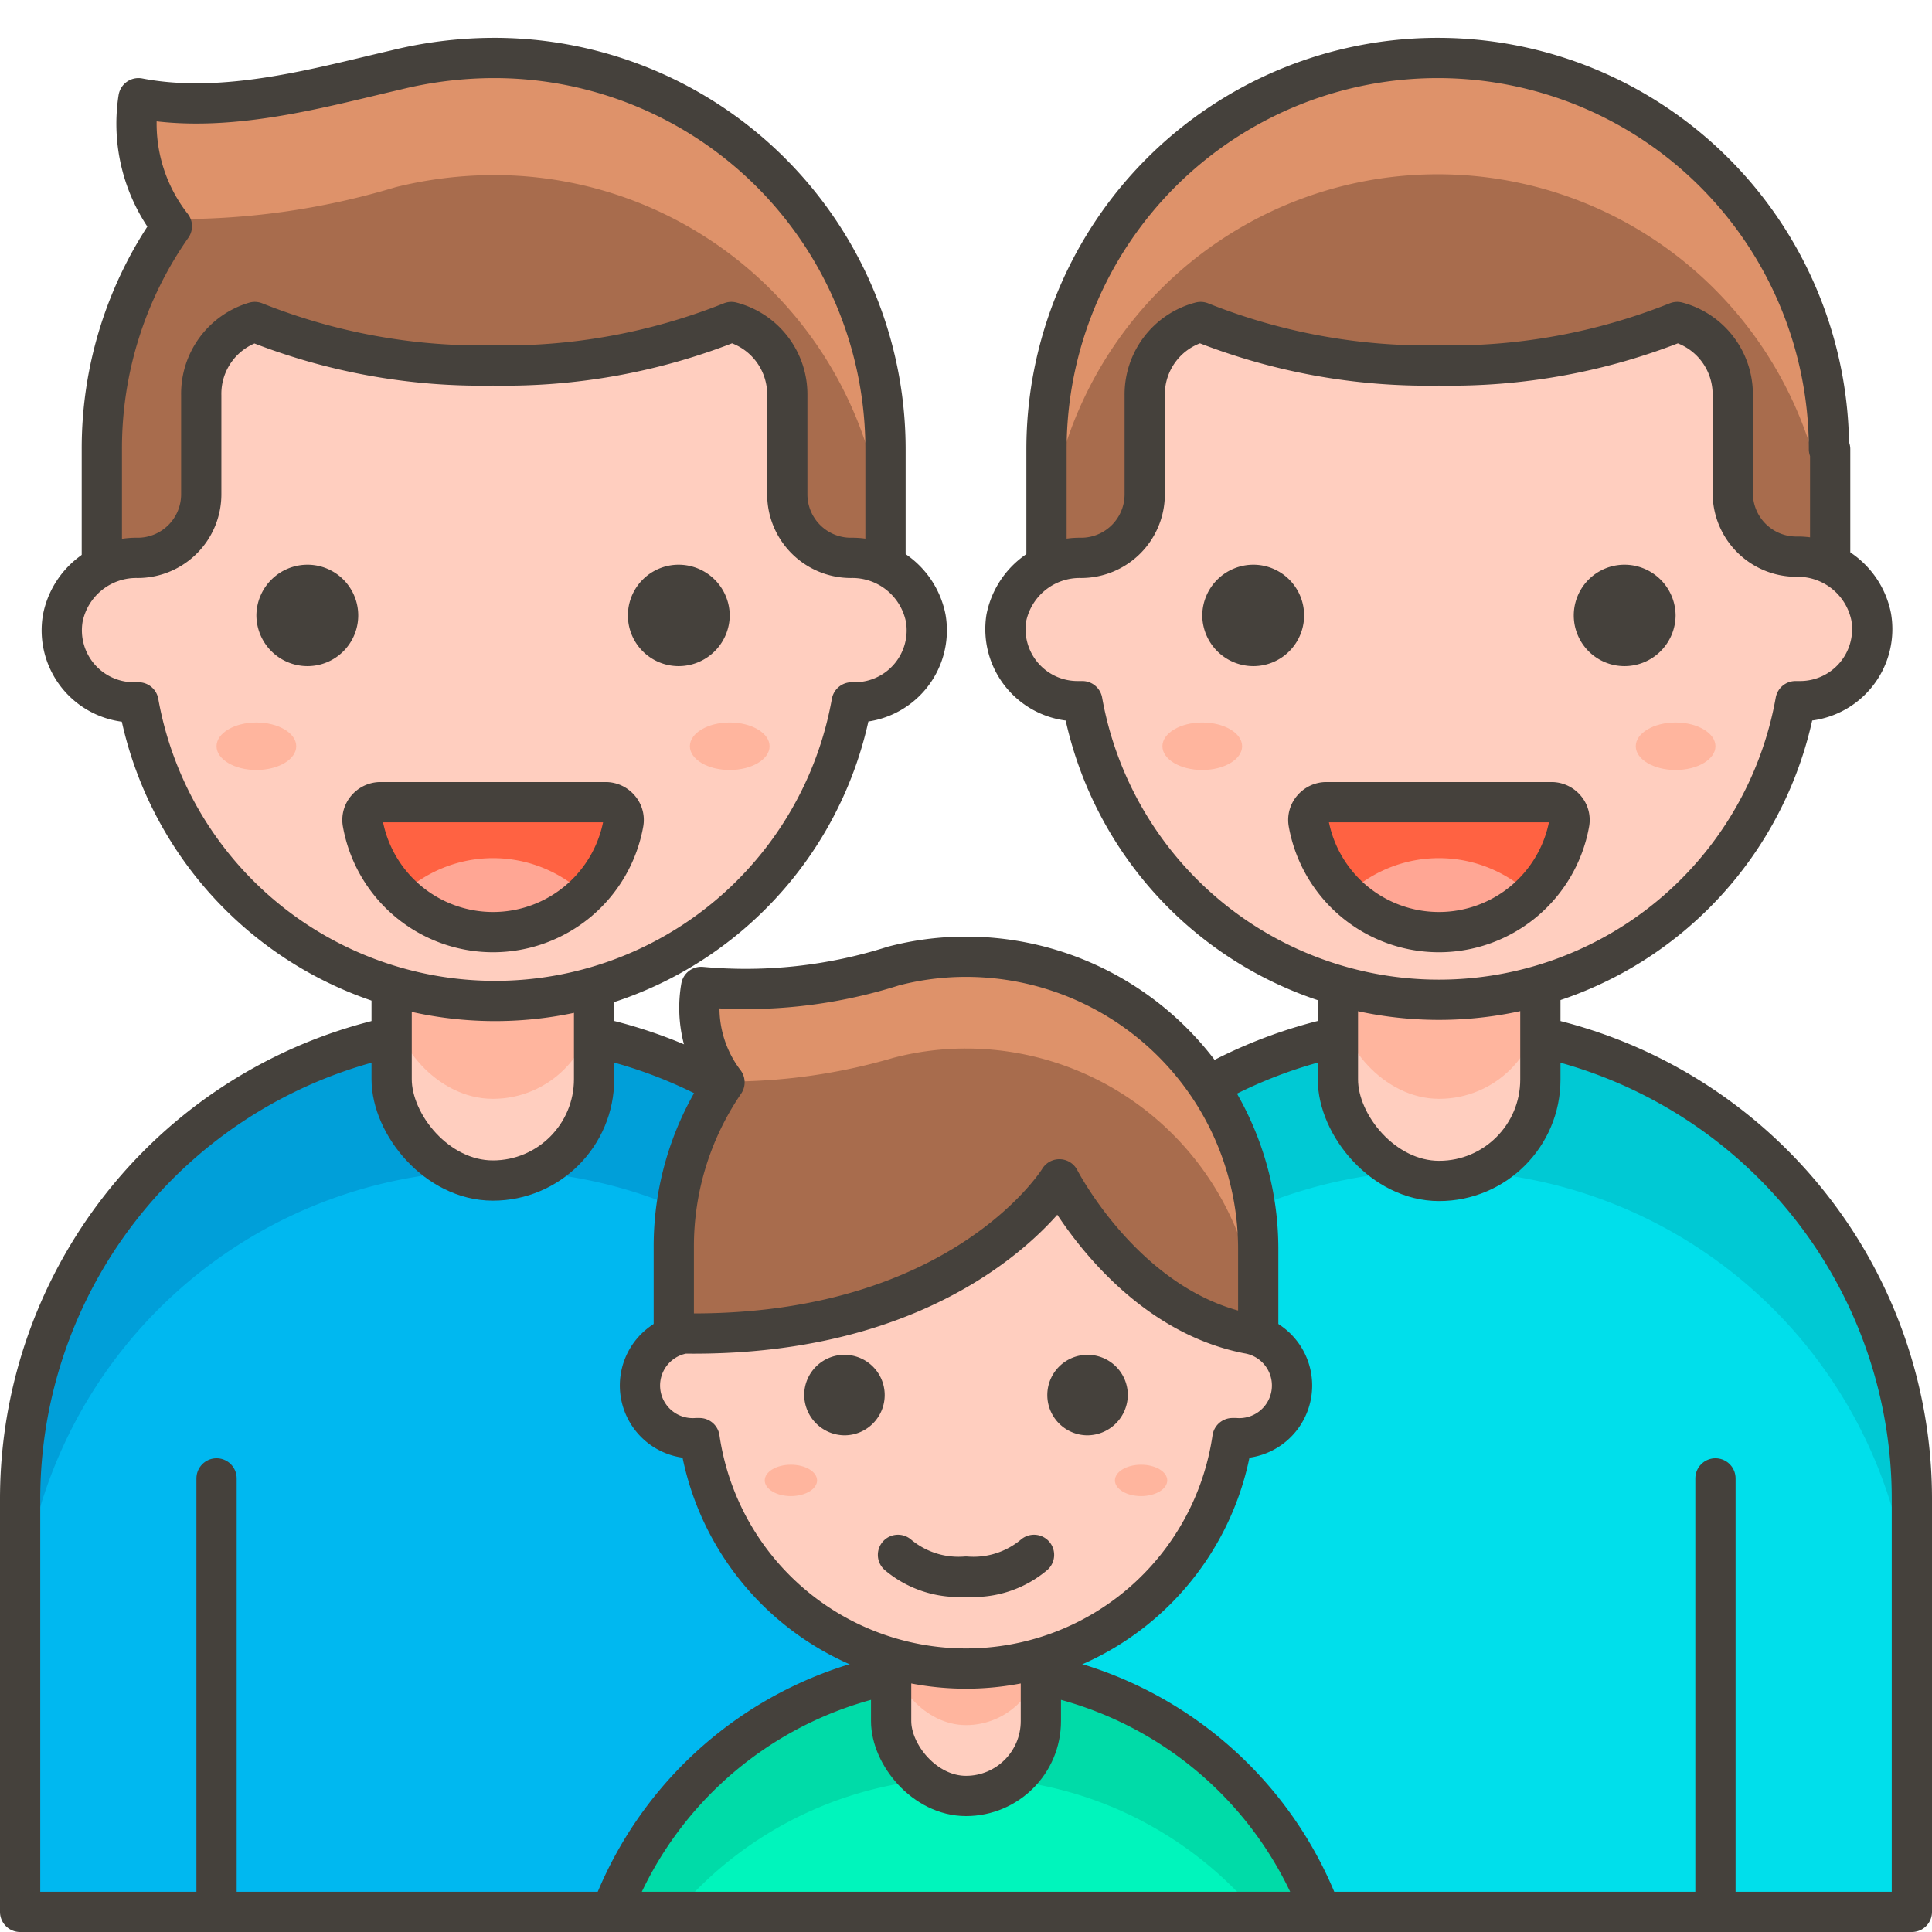 <svg id="Icons" xmlns="http://www.w3.org/2000/svg" viewBox="0 0 48 48"><defs><style>.cls-1{fill:#a86c4d;}.cls-2{fill:#de926a;}.cls-3{fill:none;}.cls-3,.cls-8,.cls-9{stroke:#45413c;stroke-linecap:round;stroke-linejoin:round;}.cls-4{fill:#00b8f0;}.cls-5{fill:#009fd9;}.cls-6,.cls-8{fill:#ffcebf;}.cls-7{fill:#ffb59e;}.cls-9{fill:#45413c;}.cls-10{fill:#ff6242;}.cls-11{fill:#ffa694;}.cls-12{fill:#00dfeb;}.cls-13{fill:#00c9d4;}.cls-14{fill:#00f5bc;}.cls-15{fill:#00dba8;}</style></defs><title>308-family-man-man-boy-2</title><path id="_Path_" data-name="&lt;Path&gt;" class="cls-1" d="M12.25,1.44a10.22,10.22,0,0,0-2.42.3c-1.83.42-4.22,1.12-6.39.7a4.13,4.13,0,0,0,.83,3.18,9.62,9.62,0,0,0-1.74,5.54v5.08H22V11.16A9.72,9.72,0,0,0,12.25,1.44Z"/><g id="_Group_" data-name="&lt;Group&gt;"><path id="_Path_2" data-name="&lt;Path&gt;" class="cls-2" d="M12.25,1.44a10.22,10.22,0,0,0-2.42.3c-1.83.42-4.22,1.12-6.39.7a4.38,4.38,0,0,0,.67,3,18.62,18.62,0,0,0,5.72-.79,10.22,10.22,0,0,1,2.42-.3A9.72,9.72,0,0,1,22,14.05V11.16A9.72,9.72,0,0,0,12.25,1.44Z"/></g><path id="_Path_3" data-name="&lt;Path&gt;" class="cls-3" d="M12.25,1.44a10.22,10.22,0,0,0-2.42.3c-1.83.42-4.22,1.12-6.39.7a4.13,4.13,0,0,0,.83,3.18,9.62,9.62,0,0,0-1.74,5.54v5.08H22V11.16A9.72,9.72,0,0,0,12.25,1.44Z"/><path id="_Rectangle_" data-name="&lt;Rectangle&gt;" class="cls-4" d="M12.25,25.49h0A11.75,11.75,0,0,1,24,37.24V47.5a0,0,0,0,1,0,0H.5a0,0,0,0,1,0,0V37.24A11.75,11.75,0,0,1,12.25,25.49Z"/><path class="cls-5" d="M12.25,25.49A11.75,11.75,0,0,0,.5,37.24v3.59a11.75,11.75,0,0,1,23.5,0V37.24A11.75,11.75,0,0,0,12.25,25.49Z"/><path id="_Rectangle_2" data-name="&lt;Rectangle&gt;" class="cls-3" d="M12.25,25.49h0A11.75,11.75,0,0,1,24,37.24V47.5a0,0,0,0,1,0,0H.5a0,0,0,0,1,0,0V37.24A11.75,11.75,0,0,1,12.25,25.49Z"/><rect id="_Rectangle_3" data-name="&lt;Rectangle&gt;" class="cls-6" x="9.73" y="21.48" width="5.03" height="7.85" rx="2.52" ry="2.52"/><rect id="_Rectangle_4" data-name="&lt;Rectangle&gt;" class="cls-7" x="9.73" y="21.48" width="5.03" height="5.82" rx="2.52" ry="2.52"/><rect id="_Rectangle_5" data-name="&lt;Rectangle&gt;" class="cls-3" x="9.73" y="21.48" width="5.03" height="7.85" rx="2.52" ry="2.52"/><path class="cls-8" d="M23,15.36a1.86,1.86,0,0,0-1.86-1.5,1.58,1.58,0,0,1-1.58-1.58V9.82A1.86,1.86,0,0,0,18.17,8a15.2,15.2,0,0,1-5.92,1.08A15.2,15.2,0,0,1,6.33,8,1.86,1.86,0,0,0,5,9.82v2.46a1.58,1.58,0,0,1-1.58,1.58,1.86,1.86,0,0,0-1.86,1.5,1.79,1.79,0,0,0,1.77,2.09h.11a9,9,0,0,0,17.72,0h.11A1.79,1.79,0,0,0,23,15.36Z"/><path id="_Path_4" data-name="&lt;Path&gt;" class="cls-9" d="M6.87,15.29a.77.77,0,0,0,.77.76.76.76,0,1,0,0-1.52A.77.77,0,0,0,6.87,15.29Z"/><path id="_Path_5" data-name="&lt;Path&gt;" class="cls-9" d="M17.63,15.29a.77.77,0,0,1-.77.76.76.76,0,1,1,0-1.52A.77.77,0,0,1,17.63,15.29Z"/><g id="_Group_2" data-name="&lt;Group&gt;"><g id="_Group_3" data-name="&lt;Group&gt;"><path id="_Path_6" data-name="&lt;Path&gt;" class="cls-10" d="M9.44,19.93a.45.45,0,0,0-.33.16.43.43,0,0,0-.1.35,3.29,3.29,0,0,0,6.48,0,.43.43,0,0,0-.1-.35.45.45,0,0,0-.33-.16Z"/></g><path id="_Path_7" data-name="&lt;Path&gt;" class="cls-11" d="M12.25,23.18a3.3,3.3,0,0,0,2.3-.93,3.31,3.31,0,0,0-4.6,0A3.3,3.3,0,0,0,12.25,23.18Z"/></g><g id="_Group_4" data-name="&lt;Group&gt;"><path id="_Path_8" data-name="&lt;Path&gt;" class="cls-3" d="M9.44,19.93a.45.45,0,0,0-.33.16.43.43,0,0,0-.1.35,3.29,3.29,0,0,0,6.48,0,.43.43,0,0,0-.1-.35.45.45,0,0,0-.33-.16Z"/></g><line id="_Path_9" data-name="&lt;Path&gt;" class="cls-3" x1="5.38" y1="47.5" x2="5.38" y2="36.73"/><ellipse id="_Ellipse_" data-name="&lt;Ellipse&gt;" class="cls-7" cx="6.37" cy="18.54" rx="0.99" ry="0.59"/><ellipse id="_Ellipse_2" data-name="&lt;Ellipse&gt;" class="cls-7" cx="18.13" cy="18.54" rx="0.99" ry="0.59"/><path class="cls-1" d="M45.47,11.16v5.08H26V11.16a9.72,9.72,0,0,1,19.44,0Z"/><path class="cls-2" d="M35.75,1.44A9.72,9.72,0,0,0,26,11.16v2.89a9.72,9.72,0,0,1,19.44,0V11.16A9.72,9.72,0,0,0,35.75,1.44Z"/><path class="cls-3" d="M45.47,11.16v5.08H26V11.16a9.72,9.72,0,0,1,19.44,0Z"/><path id="_Rectangle_6" data-name="&lt;Rectangle&gt;" class="cls-12" d="M24,25.49H47.5a0,0,0,0,1,0,0V35.75A11.75,11.75,0,0,1,35.75,47.5h0A11.75,11.75,0,0,1,24,35.75V25.49a0,0,0,0,1,0,0Z" transform="translate(71.5 72.99) rotate(180)"/><path class="cls-13" d="M35.75,25.49A11.75,11.75,0,0,1,47.5,37.24v3.59a11.75,11.75,0,0,0-23.5,0V37.24A11.75,11.75,0,0,1,35.75,25.49Z"/><path id="_Rectangle_7" data-name="&lt;Rectangle&gt;" class="cls-3" d="M24,25.49H47.5a0,0,0,0,1,0,0V35.75A11.75,11.75,0,0,1,35.75,47.5h0A11.75,11.75,0,0,1,24,35.75V25.49a0,0,0,0,1,0,0Z" transform="translate(71.5 72.99) rotate(180)"/><rect id="_Rectangle_8" data-name="&lt;Rectangle&gt;" class="cls-6" x="33.23" y="21.48" width="5.03" height="7.85" rx="2.52" ry="2.52" transform="translate(71.5 50.82) rotate(180)"/><rect id="_Rectangle_9" data-name="&lt;Rectangle&gt;" class="cls-7" x="33.23" y="21.48" width="5.03" height="5.82" rx="2.52" ry="2.52" transform="matrix(-1, 0, 0, -1, 71.5, 48.78)"/><rect id="_Rectangle_10" data-name="&lt;Rectangle&gt;" class="cls-3" x="33.23" y="21.48" width="5.03" height="7.85" rx="2.52" ry="2.52" transform="translate(71.5 50.82) rotate(180)"/><path class="cls-8" d="M25,15.36a1.86,1.86,0,0,1,1.86-1.5,1.58,1.58,0,0,0,1.58-1.58V9.82A1.86,1.86,0,0,1,29.83,8a15.2,15.2,0,0,0,5.92,1.08A15.2,15.2,0,0,0,41.67,8a1.86,1.86,0,0,1,1.38,1.79v2.46a1.58,1.58,0,0,0,1.58,1.58,1.86,1.86,0,0,1,1.86,1.5,1.79,1.79,0,0,1-1.77,2.09h-.11a9,9,0,0,1-17.72,0h-.11A1.79,1.79,0,0,1,25,15.36Z"/><path id="_Path_10" data-name="&lt;Path&gt;" class="cls-9" d="M41.13,15.29a.77.77,0,0,1-.77.76.76.76,0,0,1,0-1.52A.77.77,0,0,1,41.13,15.29Z"/><path id="_Path_11" data-name="&lt;Path&gt;" class="cls-9" d="M30.37,15.29a.77.77,0,0,0,.77.76.76.76,0,0,0,0-1.52A.77.77,0,0,0,30.37,15.29Z"/><g id="_Group_5" data-name="&lt;Group&gt;"><g id="_Group_6" data-name="&lt;Group&gt;"><path id="_Path_12" data-name="&lt;Path&gt;" class="cls-10" d="M38.56,19.93a.45.45,0,0,1,.33.16.43.43,0,0,1,.1.35,3.29,3.29,0,0,1-6.48,0,.43.43,0,0,1,.1-.35.45.45,0,0,1,.33-.16Z"/></g><path id="_Path_13" data-name="&lt;Path&gt;" class="cls-11" d="M35.75,23.18a3.3,3.3,0,0,1-2.3-.93,3.31,3.31,0,0,1,4.6,0A3.3,3.3,0,0,1,35.75,23.18Z"/></g><g id="_Group_7" data-name="&lt;Group&gt;"><path id="_Path_14" data-name="&lt;Path&gt;" class="cls-3" d="M38.56,19.93a.45.45,0,0,1,.33.16.43.43,0,0,1,.1.35,3.29,3.29,0,0,1-6.48,0,.43.43,0,0,1,.1-.35.45.45,0,0,1,.33-.16Z"/></g><line id="_Path_15" data-name="&lt;Path&gt;" class="cls-3" x1="42.62" y1="47.5" x2="42.62" y2="36.73"/><ellipse id="_Ellipse_3" data-name="&lt;Ellipse&gt;" class="cls-7" cx="41.63" cy="18.54" rx="0.99" ry="0.59"/><ellipse id="_Ellipse_4" data-name="&lt;Ellipse&gt;" class="cls-7" cx="29.87" cy="18.54" rx="0.99" ry="0.59"/><path id="_Path_16" data-name="&lt;Path&gt;" class="cls-14" d="M32.81,47.5a9.42,9.42,0,0,0-17.62,0Z"/><path id="_Path_17" data-name="&lt;Path&gt;" class="cls-15" d="M24,44.17a9.4,9.4,0,0,1,7.19,3.33h1.62a9.42,9.42,0,0,0-17.62,0h1.62A9.4,9.4,0,0,1,24,44.17Z"/><path id="_Path_18" data-name="&lt;Path&gt;" class="cls-3" d="M32.81,47.5a9.42,9.42,0,0,0-17.62,0Z"/><rect id="_Rectangle_11" data-name="&lt;Rectangle&gt;" class="cls-6" x="22.14" y="38.22" width="3.72" height="6.4" rx="1.86" ry="1.86"/><rect id="_Rectangle_12" data-name="&lt;Rectangle&gt;" class="cls-7" x="22.14" y="38.22" width="3.72" height="4.64" rx="1.86" ry="1.86"/><rect id="_Rectangle_13" data-name="&lt;Rectangle&gt;" class="cls-3" x="22.14" y="38.22" width="3.72" height="6.4" rx="1.86" ry="1.86"/><path id="_Path_19" data-name="&lt;Path&gt;" class="cls-1" d="M24,23.77a7.1,7.1,0,0,0-1.8.23,12.11,12.11,0,0,1-4.78.52A3.05,3.05,0,0,0,18,26.89,7.22,7.22,0,0,0,16.74,31v3.8H31.26V31A7.26,7.26,0,0,0,24,23.77Z"/><path id="_Path_20" data-name="&lt;Path&gt;" class="cls-2" d="M24,23.77a7.1,7.1,0,0,0-1.8.23,12.11,12.11,0,0,1-4.78.52,3.11,3.11,0,0,0,.6,2.35,14.56,14.56,0,0,0,4.18-.59,7.1,7.1,0,0,1,1.8-.23,7.26,7.26,0,0,1,7.26,7.26V31A7.26,7.26,0,0,0,24,23.77Z"/><path id="_Path_21" data-name="&lt;Path&gt;" class="cls-3" d="M24,23.77a7.1,7.1,0,0,0-1.8.23,12.11,12.11,0,0,1-4.78.52A3.05,3.05,0,0,0,18,26.89,7.22,7.22,0,0,0,16.74,31v3.8H31.26V31A7.26,7.26,0,0,0,24,23.77Z"/><path id="_Path_22" data-name="&lt;Path&gt;" class="cls-8" d="M17,33.13a1.31,1.31,0,0,0,.3,2.6h.08a6.69,6.69,0,0,0,13.24,0h.08a1.31,1.31,0,0,0,.3-2.6c-3-.59-4.64-3.76-4.68-3.83C26.27,29.39,23.83,33.22,17,33.13Z"/><path id="_Path_23" data-name="&lt;Path&gt;" class="cls-9" d="M20.48,34.66a.51.51,0,0,0,.5.5.5.5,0,0,0,.5-.5.5.5,0,0,0-.5-.5A.5.5,0,0,0,20.48,34.66Z"/><path id="_Path_24" data-name="&lt;Path&gt;" class="cls-9" d="M27.52,34.66a.51.51,0,0,1-.5.5.5.5,0,0,1-.5-.5.5.5,0,0,1,.5-.5A.5.5,0,0,1,27.52,34.66Z"/><ellipse id="_Ellipse_5" data-name="&lt;Ellipse&gt;" class="cls-7" cx="19.65" cy="36.78" rx="0.65" ry="0.39"/><ellipse id="_Ellipse_6" data-name="&lt;Ellipse&gt;" class="cls-7" cx="28.35" cy="36.78" rx="0.65" ry="0.39"/><path id="_Path_25" data-name="&lt;Path&gt;" class="cls-3" d="M22.31,38.63a2.34,2.34,0,0,0,1.69.54,2.34,2.34,0,0,0,1.69-.54"/></svg>